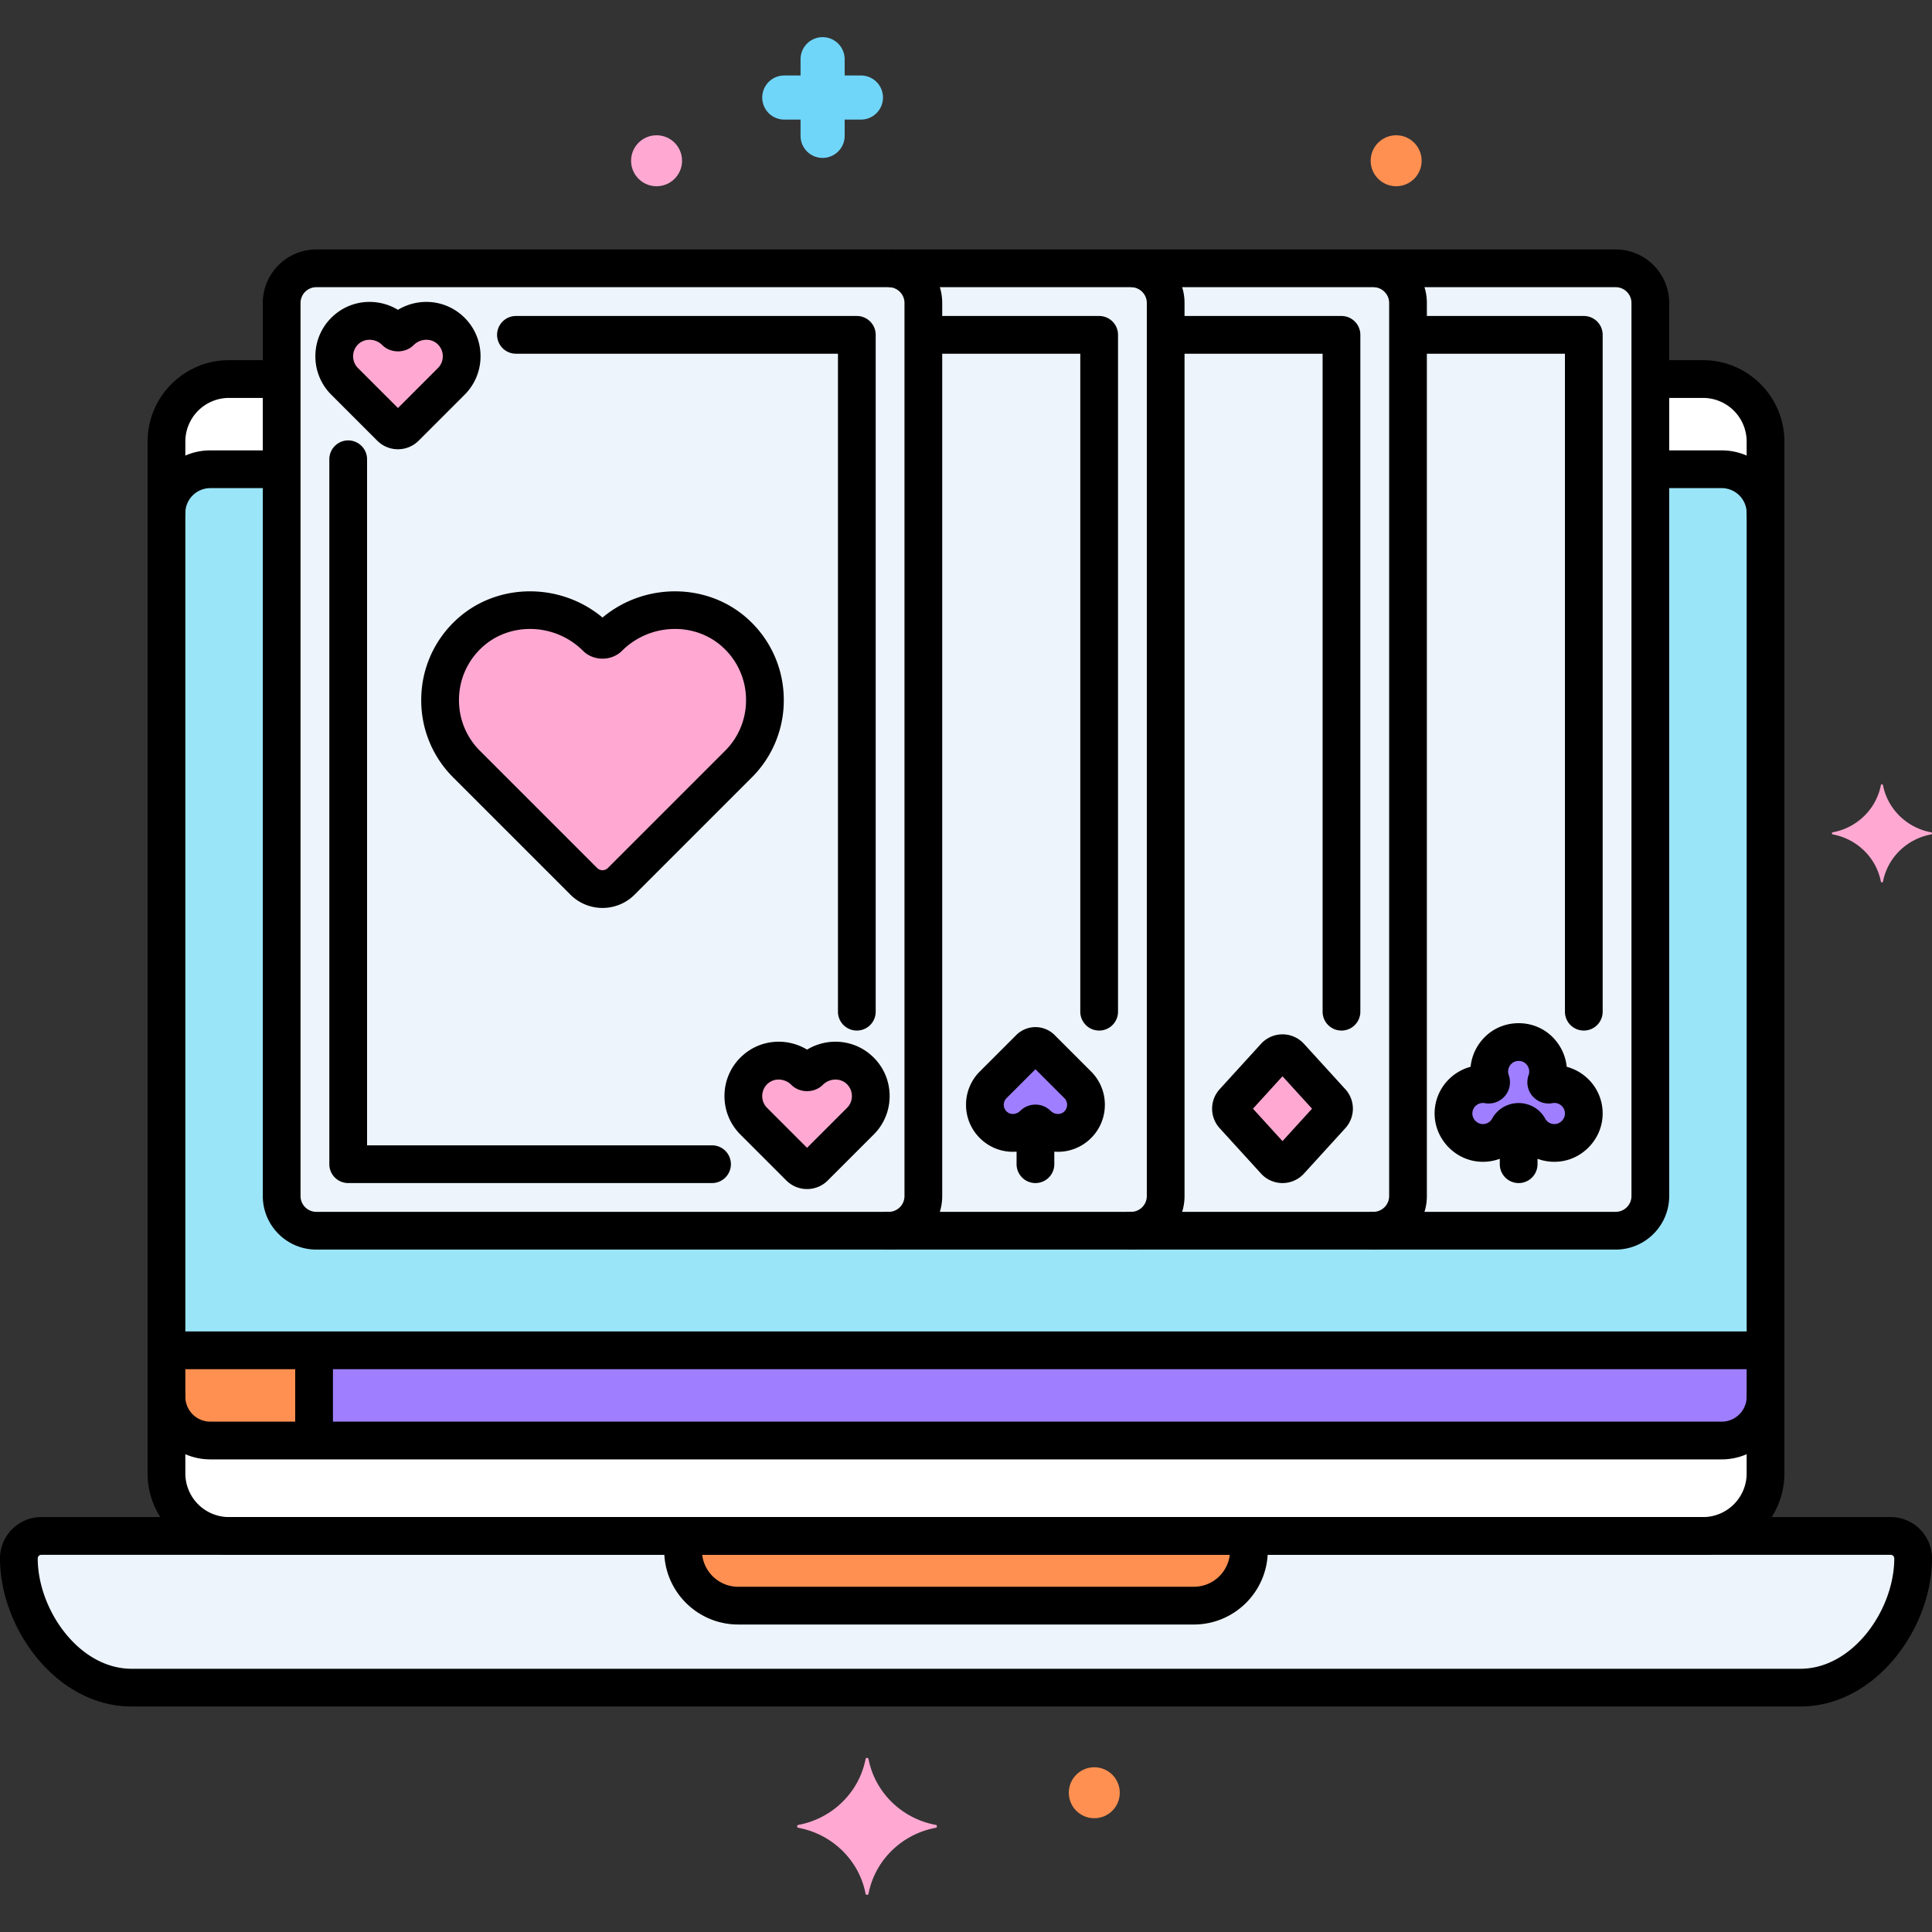 <svg xmlns="http://www.w3.org/2000/svg" viewBox="0 0 256 256" style="enable-background:new 0 0 256 256" xml:space="preserve"><rect x="0" y="0" width="256" height="256" fill="#333333" stroke="none"/><style>.st1{fill:#FFA9D2}.st3{fill:#9F7FFF}.st5{fill:#FFA9D2}.st6{fill:#FF9051}.st8{fill:#edf4fc}</style><g id="Layer_15"><path class="st8" d="M117.758 35.554H41.913a4.603 4.603 0 0 0-4.59 4.59v118.342a4.603 4.603 0 0 0 4.59 4.59h75.845a4.603 4.603 0 0 0 4.59-4.59V40.144a4.603 4.603 0 0 0-4.59-4.59zM214.087 35.554h-32.109a4.603 4.603 0 0 1 4.59 4.59v118.342a4.603 4.603 0 0 1-4.59 4.59h32.109a4.603 4.603 0 0 0 4.59-4.59V40.144a4.604 4.604 0 0 0-4.59-4.59z"/><path class="st8" d="M181.977 35.554h-32.109a4.604 4.604 0 0 1 4.59 4.59v118.342a4.603 4.603 0 0 1-4.59 4.59h32.109a4.603 4.603 0 0 0 4.59-4.59V40.144a4.603 4.603 0 0 0-4.59-4.59z"/><path class="st8" d="M149.868 35.554h-32.109a4.603 4.603 0 0 1 4.59 4.59v118.342a4.603 4.603 0 0 1-4.59 4.59h32.109a4.604 4.604 0 0 0 4.59-4.59V40.144a4.604 4.604 0 0 0-4.59-4.59z"/><path class="st1" d="M97.521 83.968c-4.767-4.44-12.272-4.099-16.879.508a1.14 1.14 0 0 1-1.614 0c-4.606-4.606-12.111-4.948-16.879-.508-5.005 4.661-5.11 12.5-.315 17.294l15.518 15.518a3.51 3.51 0 0 0 4.965 0l15.518-15.518c4.796-4.794 4.691-12.633-.314-17.294zM59.67 43.755c-1.87-1.742-4.814-1.608-6.621.199a.447.447 0 0 1-.633 0c-1.807-1.807-4.751-1.941-6.621-.199a4.713 4.713 0 0 0-.124 6.784l6.088 6.088c.538.538 1.41.538 1.948 0l6.088-6.088a4.714 4.714 0 0 0-.125-6.784zM113.878 141.782c-1.87-1.742-4.814-1.608-6.621.199a.447.447 0 0 1-.633 0c-1.807-1.807-4.751-1.941-6.621-.199a4.713 4.713 0 0 0-.124 6.784l6.088 6.088c.538.538 1.41.538 1.948 0l6.088-6.088a4.714 4.714 0 0 0-.125-6.784z"/><path class="st3" d="m142.804 143.745-4.829-4.829a1.092 1.092 0 0 0-1.545 0l-4.829 4.829a3.74 3.74 0 0 0 .098 5.382c1.484 1.382 3.819 1.275 5.253-.158a.354.354 0 0 1 .502 0c1.434 1.434 3.769 1.54 5.253.158a3.74 3.74 0 0 0 .097-5.382z"/><path class="st1" d="m176.406 145.999-5.47-6.004a1.349 1.349 0 0 0-1.995 0l-5.47 6.004a1.35 1.35 0 0 0 0 1.818l5.47 6.004c.535.588 1.46.588 1.995 0l5.47-6.004a1.35 1.35 0 0 0 0-1.818z"/><path class="st3" d="M205.261 143.714a.317.317 0 0 1-.36-.425c.888-2.452-.906-5.21-3.671-5.21-2.766 0-4.559 2.758-3.672 5.21a.317.317 0 0 1-.36.425c-2.423-.455-4.748 1.482-4.593 4.078.11 1.842 1.567 3.399 3.399 3.623a3.897 3.897 0 0 0 3.917-2.008c.257-.472.771-.746 1.309-.746.538 0 1.052.274 1.309.747a3.898 3.898 0 0 0 3.916 2.008c1.832-.224 3.289-1.779 3.4-3.621.156-2.596-2.169-4.537-4.594-4.081z"/><path d="M225.663 50.226h-6.986v108.26a4.603 4.603 0 0 1-4.59 4.59H41.913a4.603 4.603 0 0 1-4.59-4.59V50.226h-6.986c-4.553 0-8.279 3.725-8.279 8.279v136.737c0 4.553 3.725 8.279 8.279 8.279h195.325c4.553 0 8.279-3.725 8.279-8.279V58.505c0-4.553-3.725-8.279-8.278-8.279z" style="fill:white"/><path class="st8" d="M250.528 203.52H5.472a2.972 2.972 0 0 0-2.972 2.972c0 8.26 6.696 17.13 14.957 17.13h221.087c8.26 0 14.957-8.869 14.957-17.13a2.974 2.974 0 0 0-2.973-2.972z"/><path d="M90.513 203.52v1.939a7.297 7.297 0 0 0 7.297 7.297h60.38a7.297 7.297 0 0 0 7.297-7.297v-1.939H90.513z" style="fill:#FF9051"/><path d="M228.135 62.178h-9.458v96.308a4.603 4.603 0 0 1-4.59 4.59H41.913a4.603 4.603 0 0 1-4.59-4.59V62.178h-9.458c-3.194 0-5.806 2.613-5.806 5.806v117.084c0 3.194 2.613 5.806 5.806 5.806h200.27c3.194 0 5.806-2.613 5.806-5.806V67.985c0-3.194-2.612-5.807-5.806-5.807z" style="fill:#9be5f9"/><path class="st3" d="M22.059 178.923v6.146c0 3.194 2.613 5.806 5.806 5.806h200.27c3.194 0 5.806-2.613 5.806-5.806v-6.146H22.059z"/><path d="M22.059 178.923v6.146c0 3.194 2.613 5.806 5.806 5.806h13.752v-11.952H22.059z" style="fill:#FF9051"/><path d="M225.662 47.726h-6.184a2.5 2.5 0 1 0 0 5h6.184a5.785 5.785 0 0 1 5.779 5.779v136.737a5.786 5.786 0 0 1-5.779 5.779H30.338a5.785 5.785 0 0 1-5.779-5.779V58.505a5.786 5.786 0 0 1 5.779-5.779h6.392a2.5 2.5 0 1 0 0-5h-6.392c-5.943 0-10.779 4.835-10.779 10.779v136.737c0 5.943 4.836 10.779 10.779 10.779h195.324c5.943 0 10.779-4.835 10.779-10.779V58.505c0-5.943-4.836-10.779-10.779-10.779z"/><path d="M250.527 201.021H5.473A5.479 5.479 0 0 0 0 206.493c0 9.266 7.465 19.629 17.456 19.629h221.088c9.991 0 17.456-10.363 17.456-19.629a5.478 5.478 0 0 0-5.473-5.472zm-11.983 20.101H17.456C10.441 221.122 5 213.258 5 206.493c0-.26.212-.472.473-.472h245.055c.261 0 .473.212.473.472-.001 6.765-5.442 14.629-12.457 14.629zM117.758 33.054H41.913c-3.909 0-7.09 3.181-7.09 7.09v118.342c0 3.91 3.181 7.09 7.09 7.09h75.845c3.91 0 7.091-3.181 7.091-7.09V40.144c0-3.909-3.181-7.09-7.091-7.09zm2.091 125.432c0 1.153-.938 2.09-2.091 2.09H41.913a2.093 2.093 0 0 1-2.09-2.09V40.144c0-1.152.938-2.09 2.09-2.09h75.845c1.153 0 2.091.938 2.091 2.09v118.342z"/><path d="M113.534 41.869H68.367a2.5 2.5 0 1 0 0 5h42.667v87.186a2.5 2.5 0 1 0 5 0V44.369a2.5 2.5 0 0 0-2.5-2.5zM94.348 151.762h-45.71V60.857a2.5 2.5 0 1 0-5 0v93.405a2.5 2.5 0 0 0 2.5 2.5h48.21a2.5 2.5 0 1 0 0-5zM145.644 41.869H123.62a2.5 2.5 0 1 0 0 5h19.524v87.186a2.5 2.5 0 1 0 5 0V44.369a2.5 2.5 0 0 0-2.5-2.5zM177.753 41.869h-23.076a2.5 2.5 0 1 0 0 5h20.576v87.186a2.5 2.5 0 1 0 5 0V44.369a2.5 2.5 0 0 0-2.5-2.5zM209.862 41.869h-23.133a2.5 2.5 0 1 0 0 5h20.633v87.186a2.5 2.5 0 1 0 5 0V44.369a2.5 2.5 0 0 0-2.5-2.5z"/><path d="M214.087 33.054h-31.504a2.5 2.5 0 1 0 0 5h31.504c1.152 0 2.09.938 2.09 2.09v118.342c0 1.153-.938 2.09-2.09 2.09h-31.518a2.702 2.702 0 0 0-.441-.006 1.9 1.9 0 0 1-.15.006 2.5 2.5 0 1 0 0 5h32.109c3.909 0 7.09-3.181 7.09-7.09V40.144c0-3.909-3.181-7.09-7.09-7.09z"/><path d="M181.978 33.054H150.36a2.5 2.5 0 1 0 0 5h31.618c1.152 0 2.09.938 2.09 2.09v118.342c0 1.153-.938 2.09-2.09 2.09h-31.847a2.905 2.905 0 0 0-.264 0 2.5 2.5 0 1 0 0 5h32.11c3.909 0 7.09-3.181 7.09-7.09V40.144c0-3.909-3.18-7.09-7.089-7.09z"/><path d="M149.867 33.054h-31.68a2.5 2.5 0 1 0 0 5h31.68c1.153 0 2.091.938 2.091 2.09v118.342c0 1.153-.938 2.09-2.091 2.09h-31.602a2.29 2.29 0 0 0-.371-.004l-.137.004a2.5 2.5 0 1 0 0 5h32.109c3.91 0 7.091-3.181 7.091-7.09V40.144c.001-3.909-3.18-7.09-7.09-7.09z"/><path class="st5" d="M123.983 241.807c-4.498-.838-8.043-4.31-8.898-8.716a.2.2 0 0 0-.395 0c-.855 4.406-4.4 7.879-8.898 8.716a.195.195 0 0 0 0 .387c4.498.838 8.042 4.31 8.898 8.717a.2.2 0 0 0 .395 0c.855-4.406 4.4-7.879 8.898-8.717a.195.195 0 0 0 0-.387z"/><path class="st1" d="M255.879 110.286c-3.221-.6-5.76-3.087-6.372-6.243a.144.144 0 0 0-.283 0c-.612 3.156-3.151 5.643-6.372 6.243a.14.14 0 0 0 0 .277c3.221.6 5.76 3.087 6.372 6.243a.144.144 0 0 0 .283 0c.612-3.156 3.151-5.643 6.372-6.243a.14.14 0 0 0 0-.277z"/><path d="M114.078 10.002h-2.156V7.846a2.922 2.922 0 1 0-5.844 0v2.156h-2.156a2.922 2.922 0 1 0 0 5.844h2.156v2.156a2.922 2.922 0 1 0 5.844 0v-2.156h2.156a2.922 2.922 0 1 0 0-5.844z" style="fill:#70d6f9"/><circle class="st6" cx="144.999" cy="237.547" r="3.377"/><circle class="st6" cx="184.999" cy="21.301" r="3.377"/><circle class="st5" cx="86.999" cy="21.301" r="3.377"/><path d="M165.487 201.917a2.5 2.5 0 0 0-2.5 2.5v1.042a4.803 4.803 0 0 1-4.797 4.797H97.81a4.803 4.803 0 0 1-4.797-4.797v-1.126a2.5 2.5 0 1 0-5 0v1.126c0 5.402 4.395 9.797 9.797 9.797h60.381c5.402 0 9.797-4.395 9.797-9.797v-1.042a2.501 2.501 0 0 0-2.501-2.5zM36.625 59.679h-8.76c-4.58 0-8.307 3.726-8.307 8.306a2.5 2.5 0 1 0 5 0 3.31 3.31 0 0 1 3.307-3.306h8.76a2.5 2.5 0 1 0 0-5zM228.135 59.679h-8.655a2.5 2.5 0 1 0 0 5h8.655a3.31 3.31 0 0 1 3.307 3.306 2.5 2.5 0 1 0 5 0c-.001-4.58-3.727-8.306-8.307-8.306zM233.941 182.569a2.5 2.5 0 0 0-2.5 2.5 3.31 3.31 0 0 1-3.307 3.307H27.865a3.31 3.31 0 0 1-3.307-3.307 2.5 2.5 0 1 0-5 0c0 4.58 3.727 8.307 8.307 8.307h200.27c4.58 0 8.307-3.727 8.307-8.307a2.501 2.501 0 0 0-2.501-2.5zM233.156 176.423H23.063a2.5 2.5 0 1 0 0 5h210.093a2.5 2.5 0 1 0 0-5z"/><path d="M41.617 177.125a2.5 2.5 0 0 0-2.5 2.5v10.781a2.5 2.5 0 1 0 5 0v-10.781a2.5 2.5 0 0 0-2.5-2.5zM99.226 82.139c0-.001 0-.001 0 0-5.335-4.968-13.773-5.014-19.39-.311-5.615-4.704-14.055-4.656-19.39.311a14.408 14.408 0 0 0-4.628 10.369 14.395 14.395 0 0 0 4.249 10.522l15.519 15.518c1.172 1.172 2.711 1.758 4.25 1.758s3.078-.586 4.25-1.758l15.518-15.518a14.395 14.395 0 0 0 4.249-10.521 14.409 14.409 0 0 0-4.627-10.37zm-3.158 17.356L80.55 115.013a1.013 1.013 0 0 1-1.43 0L63.603 99.495a9.434 9.434 0 0 1-2.784-6.898 9.443 9.443 0 0 1 3.036-6.799c1.767-1.646 4.06-2.459 6.377-2.459 2.536 0 5.101.976 7.03 2.905 1.375 1.376 3.773 1.376 5.148 0 3.691-3.691 9.706-3.893 13.407-.446a9.447 9.447 0 0 1 3.036 6.8 9.44 9.44 0 0 1-2.785 6.897zM61.374 41.926c-2.401-2.236-5.915-2.511-8.643-.875-2.725-1.636-6.241-1.362-8.642.875a7.159 7.159 0 0 0-2.299 5.152 7.16 7.16 0 0 0 2.112 5.229l6.087 6.087a3.865 3.865 0 0 0 2.741 1.134c.993 0 1.986-.378 2.742-1.134l6.087-6.087a7.16 7.16 0 0 0 2.112-5.229 7.149 7.149 0 0 0-2.297-5.152zm-3.349 6.846-5.293 5.293-5.294-5.293a2.194 2.194 0 0 1-.647-1.605 2.202 2.202 0 0 1 .707-1.583 2.136 2.136 0 0 1 1.467-.563c.604 0 1.218.236 1.683.7 1.114 1.115 3.057 1.114 4.169 0 .877-.876 2.29-.939 3.149-.137.445.415.696.977.707 1.583a2.195 2.195 0 0 1-.648 1.605zM115.582 139.953c-2.398-2.234-5.91-2.511-8.642-.874-2.723-1.636-6.241-1.362-8.643.874a7.159 7.159 0 0 0-2.299 5.152 7.158 7.158 0 0 0 2.111 5.23l6.088 6.087a3.865 3.865 0 0 0 2.741 1.134c.993 0 1.986-.378 2.742-1.134l6.087-6.087a7.16 7.16 0 0 0 2.112-5.229 7.15 7.15 0 0 0-2.297-5.153zm-3.349 6.846-5.294 5.293-5.293-5.293a2.19 2.19 0 0 1-.647-1.605 2.202 2.202 0 0 1 .707-1.583 2.136 2.136 0 0 1 1.467-.563c.604 0 1.218.235 1.683.7 1.112 1.113 3.055 1.115 4.169 0 .878-.875 2.29-.938 3.149-.138.445.415.696.977.707 1.583a2.192 2.192 0 0 1-.648 1.606zM178.255 144.317c0-.001 0-.001 0 0l-5.471-6.004a3.859 3.859 0 0 0-2.846-1.258 3.854 3.854 0 0 0-2.846 1.257l-5.47 6.003a3.83 3.83 0 0 0 0 5.186l5.469 6.003a3.86 3.86 0 0 0 2.847 1.258 3.854 3.854 0 0 0 2.845-1.257l5.472-6.005a3.833 3.833 0 0 0 0-5.183zm-8.317 6.887-3.914-4.296 3.914-4.295 3.914 4.295-3.914 4.296zM144.571 141.977l-4.829-4.829a3.595 3.595 0 0 0-5.08 0l-4.829 4.829a6.19 6.19 0 0 0-1.827 4.523 6.185 6.185 0 0 0 1.988 4.456c2 1.863 4.893 2.153 7.208.91a6.317 6.317 0 0 0 2.986.753 6.172 6.172 0 0 0 4.222-1.663 6.19 6.19 0 0 0 1.988-4.457 6.186 6.186 0 0 0-1.827-4.522zm-3.569 5.32c-.482.448-1.279.404-1.781-.096-.557-.557-1.287-.835-2.019-.835s-1.462.278-2.019.835c-.502.5-1.301.544-1.781.096a1.227 1.227 0 0 1-.396-.886 1.23 1.23 0 0 1 .362-.899l3.834-3.833 3.834 3.833c.324.324.366.703.362.899a1.227 1.227 0 0 1-.396.886z"/><path d="M137.202 148.052a2.5 2.5 0 0 0-2.5 2.5v3.71a2.5 2.5 0 1 0 5 0v-3.71a2.5 2.5 0 0 0-2.5-2.5zM210.2 142.752a6.42 6.42 0 0 0-2.603-1.397 6.436 6.436 0 0 0-1.139-3.061c-1.21-1.726-3.116-2.716-5.229-2.716s-4.019.99-5.229 2.716a6.449 6.449 0 0 0-1.139 3.061 6.41 6.41 0 0 0-2.6 1.395 6.363 6.363 0 0 0-2.153 5.19c.181 3.026 2.584 5.586 5.591 5.955.268.033.534.049.799.049a6.363 6.363 0 0 0 4.73-2.092 6.386 6.386 0 0 0 5.527 2.043c3.005-.367 5.409-2.925 5.592-5.951a6.352 6.352 0 0 0-2.147-5.192zm-4.049 6.181a1.388 1.388 0 0 1-1.417-.725c-.69-1.263-2.032-2.048-3.504-2.048s-2.813.785-3.506 2.052c-.221.405-.72.811-1.415.721-.629-.077-1.171-.656-1.209-1.29a1.379 1.379 0 0 1 .469-1.141 1.388 1.388 0 0 1 1.169-.331 2.82 2.82 0 0 0 2.673-.944c.653-.77.844-1.84.498-2.789a1.397 1.397 0 0 1 .186-1.272c.154-.219.506-.587 1.136-.587s.981.368 1.136.587c.267.38.336.856.187 1.268a2.828 2.828 0 0 0 .497 2.792 2.82 2.82 0 0 0 2.673.944h.001c.415-.079.842.042 1.169.331.189.167.503.539.467 1.141-.041.636-.582 1.214-1.21 1.291z"/><path d="M201.23 147.012a2.5 2.5 0 0 0-2.5 2.5v4.75a2.5 2.5 0 1 0 5 0v-4.75a2.5 2.5 0 0 0-2.5-2.5z"/></g></svg>